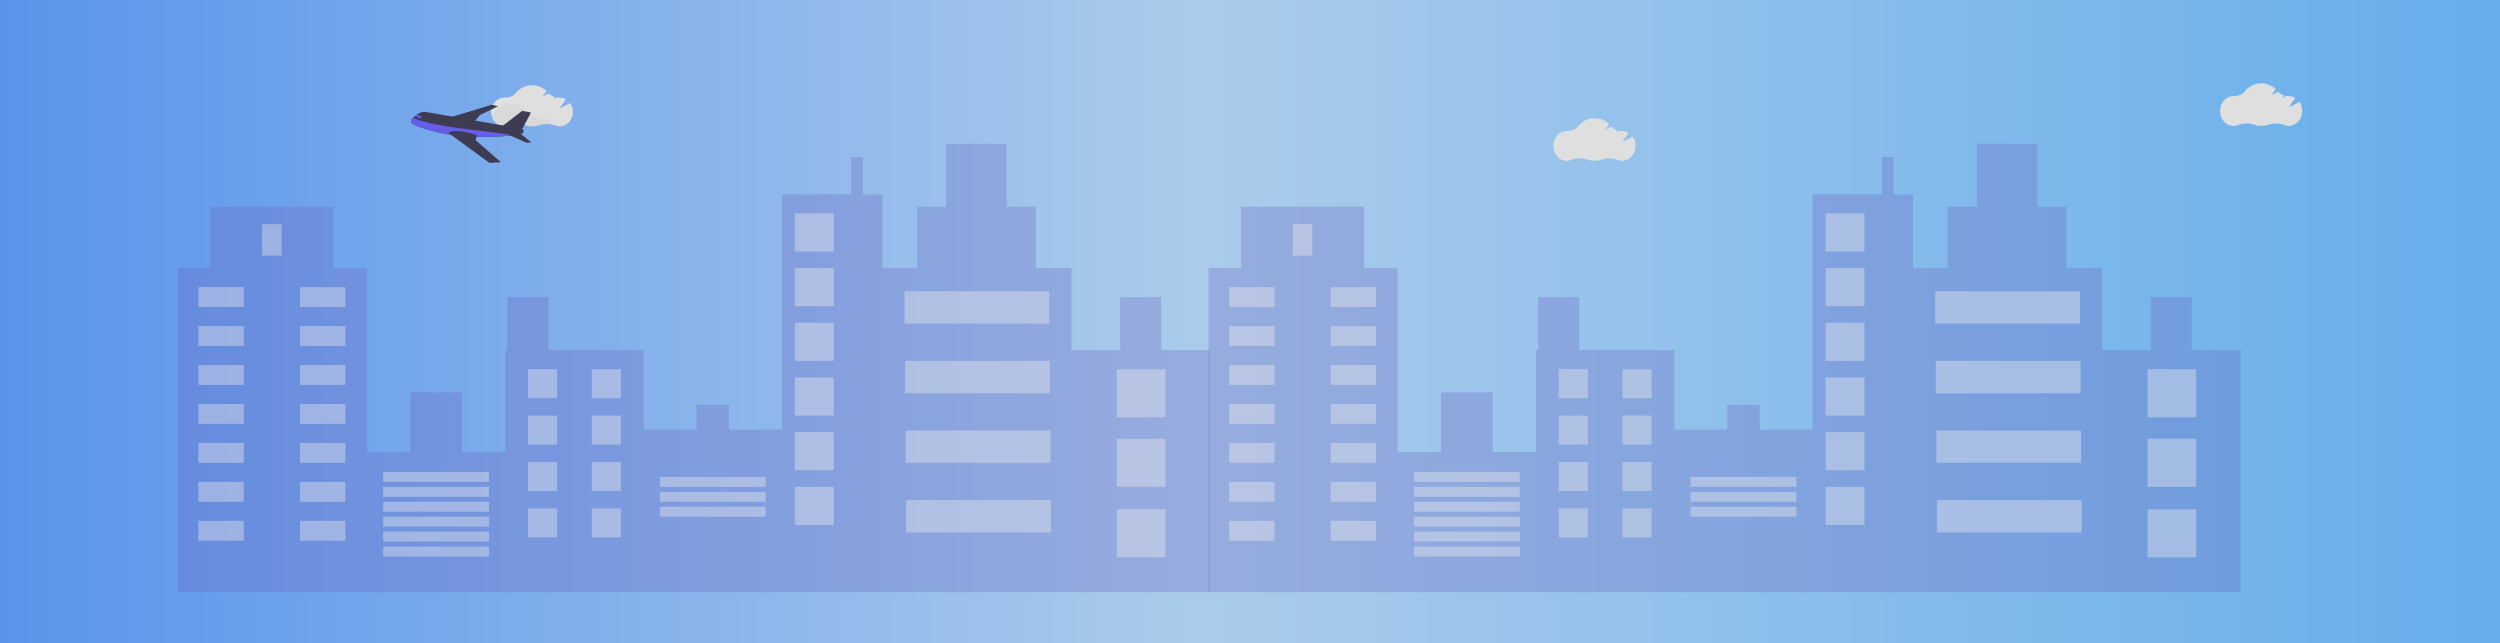 <svg width="1026" height="264" viewBox="0 0 1026 264" fill="none" xmlns="http://www.w3.org/2000/svg">
<rect x="0" y="0" width="1026" height="264" fill="#333333" stroke="none"/>
<g opacity="0.9">
<rect width="1026" height="264" fill="url(#paint0_linear)"/>
<path d="M670.101 56.135L665.728 58.335L668.377 54.505C667.627 54.029 666.699 53.766 665.739 53.756H665.669C665.366 53.761 665.063 53.743 664.764 53.702L663.284 54.449L663.917 53.532C662.869 53.24 661.964 52.692 661.33 51.967L658.684 53.309L660.354 50.889C658.808 49.412 656.721 48.506 654.424 48.506C651.671 48.506 649.219 49.807 647.636 51.838C647.167 52.446 646.503 52.944 645.713 53.282C644.922 53.619 644.034 53.785 643.137 53.761H642.991C639.951 53.761 637.488 56.499 637.488 59.88C637.488 63.261 639.951 66 642.991 66C643.659 65.998 644.316 65.867 644.906 65.618C645.941 65.218 647.072 65.002 648.222 64.985C649.372 64.967 650.513 65.148 651.567 65.515C652.458 65.831 653.423 65.994 654.399 65.994C655.374 65.994 656.339 65.831 657.23 65.515C658.275 65.155 659.405 64.977 660.544 64.995C661.683 65.012 662.803 65.224 663.83 65.615C664.416 65.859 665.067 65.987 665.728 65.989C668.768 65.989 671.231 63.25 671.231 59.869C671.253 58.569 670.864 57.285 670.101 56.135Z" fill="#F2F2F2"/>
<path d="M233.984 42.328L229.634 44.452L232.272 40.758C231.526 40.296 230.601 40.04 229.645 40.031H229.577C229.275 40.034 228.972 40.016 228.674 39.979L227.203 40.697L227.832 39.832C226.788 39.551 225.887 39.022 225.255 38.323L222.623 39.62L224.307 37.289C223.607 36.591 222.713 36.023 221.692 35.624C220.67 35.226 219.546 35.009 218.402 34.988C215.663 34.988 213.221 36.242 211.666 38.202C211.198 38.79 210.536 39.272 209.747 39.598C208.958 39.924 208.071 40.082 207.176 40.057H207.03C204.005 40.057 201.552 42.704 201.552 45.966C201.552 49.227 204.005 51.87 207.03 51.87C207.695 51.868 208.35 51.742 208.938 51.502C209.969 51.115 211.096 50.906 212.242 50.889C213.387 50.872 214.524 51.047 215.573 51.403C216.456 51.705 217.413 51.861 218.379 51.861C219.346 51.861 220.302 51.705 221.186 51.403C222.227 51.055 223.352 50.883 224.486 50.901C225.621 50.918 226.737 51.123 227.759 51.502C228.342 51.734 228.988 51.858 229.645 51.861C232.67 51.861 235.123 49.218 235.123 45.957C235.144 44.693 234.752 43.445 233.984 42.328V42.328Z" fill="#F2F2F2"/>
<path opacity="0.03" d="M225.794 50.97C224.212 50.736 222.576 50.874 221.096 51.364C220.212 51.664 219.256 51.821 218.29 51.822C217.322 51.819 216.365 51.658 215.483 51.351C214.433 50.997 213.297 50.823 212.151 50.841C211.006 50.859 209.879 51.068 208.849 51.454C208.263 51.694 207.609 51.82 206.946 51.822C204.257 51.822 202.018 49.733 201.552 46.982C202.088 46.679 202.545 46.3 202.899 45.866C204.471 43.907 206.912 42.652 209.634 42.652C212.357 42.652 214.787 43.894 216.37 45.827C216.839 46.412 217.497 46.893 218.279 47.224C219.06 47.556 219.94 47.725 220.832 47.717H220.905C223.021 47.717 224.891 49.041 225.794 50.97Z" fill="black"/>
<path d="M943.701 41.822L939.328 44.022L941.977 40.192C941.227 39.716 940.299 39.452 939.339 39.443H939.269C938.966 39.447 938.663 39.429 938.364 39.389L936.885 40.136L937.517 39.219C936.469 38.927 935.564 38.379 934.93 37.654L932.284 38.995L933.954 36.576C932.408 35.098 930.321 34.193 928.024 34.193C925.271 34.193 922.819 35.494 921.236 37.524C920.767 38.132 920.103 38.63 919.313 38.968C918.522 39.306 917.634 39.471 916.737 39.447H916.591C913.551 39.447 911.088 42.186 911.088 45.567C911.088 48.948 913.551 51.687 916.591 51.687C917.259 51.685 917.916 51.554 918.506 51.304C919.541 50.905 920.672 50.689 921.822 50.672C922.972 50.654 924.114 50.835 925.167 51.202C926.058 51.518 927.023 51.681 927.999 51.681C928.975 51.681 929.939 51.518 930.83 51.202C931.875 50.841 933.005 50.664 934.144 50.681C935.283 50.699 936.403 50.91 937.43 51.302C938.016 51.545 938.667 51.673 939.328 51.675C942.368 51.675 944.831 48.937 944.831 45.556C944.853 44.255 944.464 42.972 943.701 41.822Z" fill="#F2F2F2"/>
<path d="M213.887 54.978C213.373 55.184 212.472 55.352 211.428 55.488C208.591 55.858 204.703 55.989 204.703 55.989C204.703 55.989 184.717 57.788 169.737 51.096C169.737 51.096 167.558 49.856 169.579 48.188C169.891 47.938 170.222 47.719 170.568 47.533L170.593 47.506C170.823 47.275 171.071 47.068 171.335 46.885C172.111 46.34 173.422 45.695 175.017 45.987L214.359 52.894C214.359 52.894 215.796 54.212 213.887 54.978Z" fill="#3F3D56"/>
<path d="M206.048 51.848L214.284 45.505L217.914 46.186L214.36 52.894C214.36 52.894 206.142 52.966 206.048 51.848Z" fill="#3F3D56"/>
<path d="M185.312 47.994L201.718 43L204.362 43.6L196.952 47.219L194.636 50.031L185.312 47.994Z" fill="#3F3D56"/>
<path d="M211.428 55.488C208.591 55.858 204.703 55.989 204.703 55.989C204.703 55.989 184.717 57.788 169.737 51.096C169.737 51.096 167.558 49.856 169.579 48.188L169.586 48.218C169.586 48.218 172.818 50.59 188.262 52.569L211.428 55.488Z" fill="#6C63FF"/>
<path d="M208.791 55.351L216.126 58.602L217.968 58.38L213.581 54.801C213.581 54.801 208.275 53.572 208.791 55.351Z" fill="#3F3D56"/>
<path d="M172.246 48.566C171.896 48.572 171.094 47.935 170.596 47.506C170.826 47.275 171.074 47.068 171.338 46.885C171.74 47.22 172.455 47.761 172.853 47.74C173.427 47.715 172.773 48.555 172.246 48.566Z" fill="#6C63FF"/>
<path d="M205.567 66.588L200.858 66.855L187.618 57.165L185.16 55.365L183.966 54.491C186.206 52.438 195.344 55.27 195.344 55.27C195.519 55.43 195.575 55.696 195.567 55.99C195.552 56.541 195.313 57.188 195.221 57.421C195.199 57.478 195.186 57.508 195.186 57.508L205.567 66.588Z" fill="#3F3D56"/>
<path opacity="0.3" d="M899.544 143.688V121.921H882.693V143.688H862.738V110.017H848.104V84.848H836.13V59H811.297V84.848H799.324V110.017H785.133V79.747H777.151V64.442H772.273V79.747H743.892V176.338H722.162V166.135H708.859V176.338H687.129V143.688H648.105V121.921H631.254V143.688H630.367V185.521H612.629V161.033H591.343V185.521H573.605V110.017H559.858V84.848H509.304V110.017H496V243H573.605H630.367H687.129H743.892H785.133H862.738H919.5V143.688H899.544Z" fill="#6F69D1"/>
<path opacity="0.4" d="M523.051 117.839H504.426V126.002H523.051V117.839Z" fill="white"/>
<path opacity="0.4" d="M546.111 126.002H564.736V117.839H546.111V126.002Z" fill="white"/>
<path opacity="0.4" d="M523.051 133.824H504.426V141.987H523.051V133.824Z" fill="white"/>
<path opacity="0.4" d="M546.111 141.987H564.736V133.824H546.111V141.987Z" fill="white"/>
<path opacity="0.4" d="M523.051 149.81H504.426V157.972H523.051V149.81Z" fill="white"/>
<path opacity="0.4" d="M546.111 157.972H564.736V149.81H546.111V157.972Z" fill="white"/>
<path opacity="0.4" d="M523.051 165.795H504.426V173.957H523.051V165.795Z" fill="white"/>
<path opacity="0.4" d="M546.111 173.957H564.736V165.795H546.111V173.957Z" fill="white"/>
<path opacity="0.4" d="M523.051 181.78H504.426V189.943H523.051V181.78Z" fill="white"/>
<path opacity="0.4" d="M546.111 189.943H564.736V181.78H546.111V189.943Z" fill="white"/>
<path opacity="0.4" d="M523.051 197.765H504.426V205.928H523.051V197.765Z" fill="white"/>
<path opacity="0.4" d="M546.111 205.928H564.736V197.765H546.111V205.928Z" fill="white"/>
<path opacity="0.4" d="M523.051 213.75H504.426V221.913H523.051V213.75Z" fill="white"/>
<path opacity="0.4" d="M546.111 221.913H564.736V213.75H546.111V221.913Z" fill="white"/>
<path opacity="0.4" d="M623.715 193.684H580.256V197.765H623.715V193.684Z" fill="white"/>
<path opacity="0.4" d="M623.715 199.806H580.256V203.887H623.715V199.806Z" fill="white"/>
<path opacity="0.4" d="M623.715 205.928H580.256V210.009H623.715V205.928Z" fill="white"/>
<path opacity="0.4" d="M737.24 195.725H693.781V199.806H737.24V195.725Z" fill="white"/>
<path opacity="0.4" d="M737.24 201.847H693.781V205.928H737.24V201.847Z" fill="white"/>
<path opacity="0.4" d="M737.24 207.969H693.781V212.05H737.24V207.969Z" fill="white"/>
<path opacity="0.4" d="M623.715 212.05H580.256V216.131H623.715V212.05Z" fill="white"/>
<path opacity="0.4" d="M623.715 218.172H580.256V222.253H623.715V218.172Z" fill="white"/>
<path opacity="0.4" d="M623.715 224.294H580.256V228.375H623.715V224.294Z" fill="white"/>
<path opacity="0.4" d="M651.653 151.51H639.68V163.414H651.653V151.51Z" fill="white"/>
<path opacity="0.4" d="M665.844 163.414H677.817V151.51H665.844V163.414Z" fill="white"/>
<path opacity="0.4" d="M651.653 170.556H639.68V182.46H651.653V170.556Z" fill="white"/>
<path opacity="0.4" d="M665.844 182.46H677.817V170.556H665.844V182.46Z" fill="white"/>
<path opacity="0.4" d="M651.653 189.603H639.68V201.506H651.653V189.603Z" fill="white"/>
<path opacity="0.4" d="M665.844 201.507H677.817V189.603H665.844V201.507Z" fill="white"/>
<path opacity="0.4" d="M651.653 208.649H639.68V220.553H651.653V208.649Z" fill="white"/>
<path opacity="0.4" d="M665.844 220.553H677.817V208.649H665.844V220.553Z" fill="white"/>
<path opacity="0.4" d="M765.177 87.569H749.213V103.214H765.177V87.569Z" fill="white"/>
<path opacity="0.4" d="M765.177 110.017H749.213V125.662H765.177V110.017Z" fill="white"/>
<path opacity="0.4" d="M765.177 132.464H749.213V148.109H765.177V132.464Z" fill="white"/>
<path opacity="0.4" d="M765.177 154.911H749.213V170.556H765.177V154.911Z" fill="white"/>
<path opacity="0.4" d="M765.177 177.359H749.213V193.004H765.177V177.359Z" fill="white"/>
<path opacity="0.4" d="M765.177 199.806H749.213V215.451H765.177V199.806Z" fill="white"/>
<path opacity="0.4" d="M853.647 119.54H794.224V132.804H853.647V119.54Z" fill="white"/>
<path opacity="0.4" d="M853.868 148.109H794.445V161.373H853.868V148.109Z" fill="white"/>
<path opacity="0.4" d="M854.09 176.678H794.667V189.943H854.09V176.678Z" fill="white"/>
<path opacity="0.4" d="M854.312 205.248H794.889V218.512H854.312V205.248Z" fill="white"/>
<path opacity="0.4" d="M538.543 91.991H530.561V104.915H538.543V91.991Z" fill="white"/>
<path opacity="0.4" d="M901.32 151.51H881.364V171.237H901.32V151.51Z" fill="white"/>
<path opacity="0.4" d="M901.32 180.079H881.364V199.806H901.32V180.079Z" fill="white"/>
<path opacity="0.4" d="M901.32 208.989H881.364V228.715H901.32V208.989Z" fill="white"/>
<path opacity="0.3" d="M476.544 143.688V121.921H459.693V143.688H439.738V110.017H425.104V84.848H413.13V59H388.297V84.848H376.324V110.017H362.133V79.747H354.151V64.442H349.273V79.747H320.892V176.338H299.162V166.135H285.859V176.338H264.129V143.688H225.105V121.921H208.254V143.688H207.367V185.521H189.629V161.033H168.343V185.521H150.605V110.017H136.858V84.848H86.304V110.017H73V243H150.605H207.367H264.129H320.892H362.133H439.738H496.5V143.688H476.544Z" fill="#6F69D1"/>
<path opacity="0.4" d="M100.051 117.839H81.426V126.002H100.051V117.839Z" fill="white"/>
<path opacity="0.4" d="M123.111 126.002H141.736V117.839H123.111V126.002Z" fill="white"/>
<path opacity="0.4" d="M100.051 133.824H81.426V141.987H100.051V133.824Z" fill="white"/>
<path opacity="0.4" d="M123.111 141.987H141.736V133.824H123.111V141.987Z" fill="white"/>
<path opacity="0.4" d="M100.051 149.81H81.426V157.972H100.051V149.81Z" fill="white"/>
<path opacity="0.4" d="M123.111 157.972H141.736V149.81H123.111V157.972Z" fill="white"/>
<path opacity="0.4" d="M100.051 165.795H81.426V173.957H100.051V165.795Z" fill="white"/>
<path opacity="0.4" d="M123.111 173.957H141.736V165.795H123.111V173.957Z" fill="white"/>
<path opacity="0.4" d="M100.051 181.78H81.426V189.943H100.051V181.78Z" fill="white"/>
<path opacity="0.4" d="M123.111 189.943H141.736V181.78H123.111V189.943Z" fill="white"/>
<path opacity="0.4" d="M100.051 197.765H81.426V205.928H100.051V197.765Z" fill="white"/>
<path opacity="0.4" d="M123.111 205.928H141.736V197.765H123.111V205.928Z" fill="white"/>
<path opacity="0.4" d="M100.051 213.75H81.426V221.913H100.051V213.75Z" fill="white"/>
<path opacity="0.4" d="M123.111 221.913H141.736V213.75H123.111V221.913Z" fill="white"/>
<path opacity="0.4" d="M200.715 193.684H157.256V197.765H200.715V193.684Z" fill="white"/>
<path opacity="0.4" d="M200.715 199.806H157.256V203.887H200.715V199.806Z" fill="white"/>
<path opacity="0.4" d="M200.715 205.928H157.256V210.009H200.715V205.928Z" fill="white"/>
<path opacity="0.4" d="M314.24 195.725H270.781V199.806H314.24V195.725Z" fill="white"/>
<path opacity="0.4" d="M314.24 201.847H270.781V205.928H314.24V201.847Z" fill="white"/>
<path opacity="0.4" d="M314.24 207.969H270.781V212.05H314.24V207.969Z" fill="white"/>
<path opacity="0.4" d="M200.715 212.05H157.256V216.131H200.715V212.05Z" fill="white"/>
<path opacity="0.4" d="M200.715 218.172H157.256V222.253H200.715V218.172Z" fill="white"/>
<path opacity="0.4" d="M200.715 224.294H157.256V228.375H200.715V224.294Z" fill="white"/>
<path opacity="0.4" d="M228.653 151.51H216.68V163.414H228.653V151.51Z" fill="white"/>
<path opacity="0.4" d="M242.844 163.414H254.817V151.51H242.844V163.414Z" fill="white"/>
<path opacity="0.4" d="M228.653 170.556H216.68V182.46H228.653V170.556Z" fill="white"/>
<path opacity="0.4" d="M242.844 182.46H254.817V170.556H242.844V182.46Z" fill="white"/>
<path opacity="0.4" d="M228.653 189.603H216.68V201.506H228.653V189.603Z" fill="white"/>
<path opacity="0.4" d="M242.844 201.507H254.817V189.603H242.844V201.507Z" fill="white"/>
<path opacity="0.4" d="M228.653 208.649H216.68V220.553H228.653V208.649Z" fill="white"/>
<path opacity="0.4" d="M242.844 220.553H254.817V208.649H242.844V220.553Z" fill="white"/>
<path opacity="0.4" d="M342.177 87.569H326.213V103.214H342.177V87.569Z" fill="white"/>
<path opacity="0.4" d="M342.177 110.017H326.213V125.662H342.177V110.017Z" fill="white"/>
<path opacity="0.4" d="M342.177 132.464H326.213V148.109H342.177V132.464Z" fill="white"/>
<path opacity="0.4" d="M342.177 154.911H326.213V170.556H342.177V154.911Z" fill="white"/>
<path opacity="0.4" d="M342.177 177.359H326.213V193.004H342.177V177.359Z" fill="white"/>
<path opacity="0.4" d="M342.177 199.806H326.213V215.451H342.177V199.806Z" fill="white"/>
<path opacity="0.4" d="M430.647 119.54H371.224V132.804H430.647V119.54Z" fill="white"/>
<path opacity="0.4" d="M430.868 148.109H371.445V161.373H430.868V148.109Z" fill="white"/>
<path opacity="0.4" d="M431.09 176.678H371.667V189.943H431.09V176.678Z" fill="white"/>
<path opacity="0.4" d="M431.312 205.248H371.889V218.512H431.312V205.248Z" fill="white"/>
<path opacity="0.4" d="M115.543 91.991H107.561V104.915H115.543V91.991Z" fill="white"/>
<path opacity="0.4" d="M478.319 151.51H458.364V171.237H478.319V151.51Z" fill="white"/>
<path opacity="0.4" d="M478.319 180.079H458.364V199.806H478.319V180.079Z" fill="white"/>
<path opacity="0.4" d="M478.319 208.989H458.364V228.715H478.319V208.989Z" fill="white"/>
</g>
<defs>
<linearGradient id="paint0_linear" x1="0" y1="132" x2="1026" y2="132" gradientUnits="userSpaceOnUse">
<stop stop-color="#5D9FFF"/>
<stop offset="0.48" stop-color="#B8DCFF"/>
<stop offset="1" stop-color="#6BBBFF"/>
</linearGradient>
</defs>
</svg>

